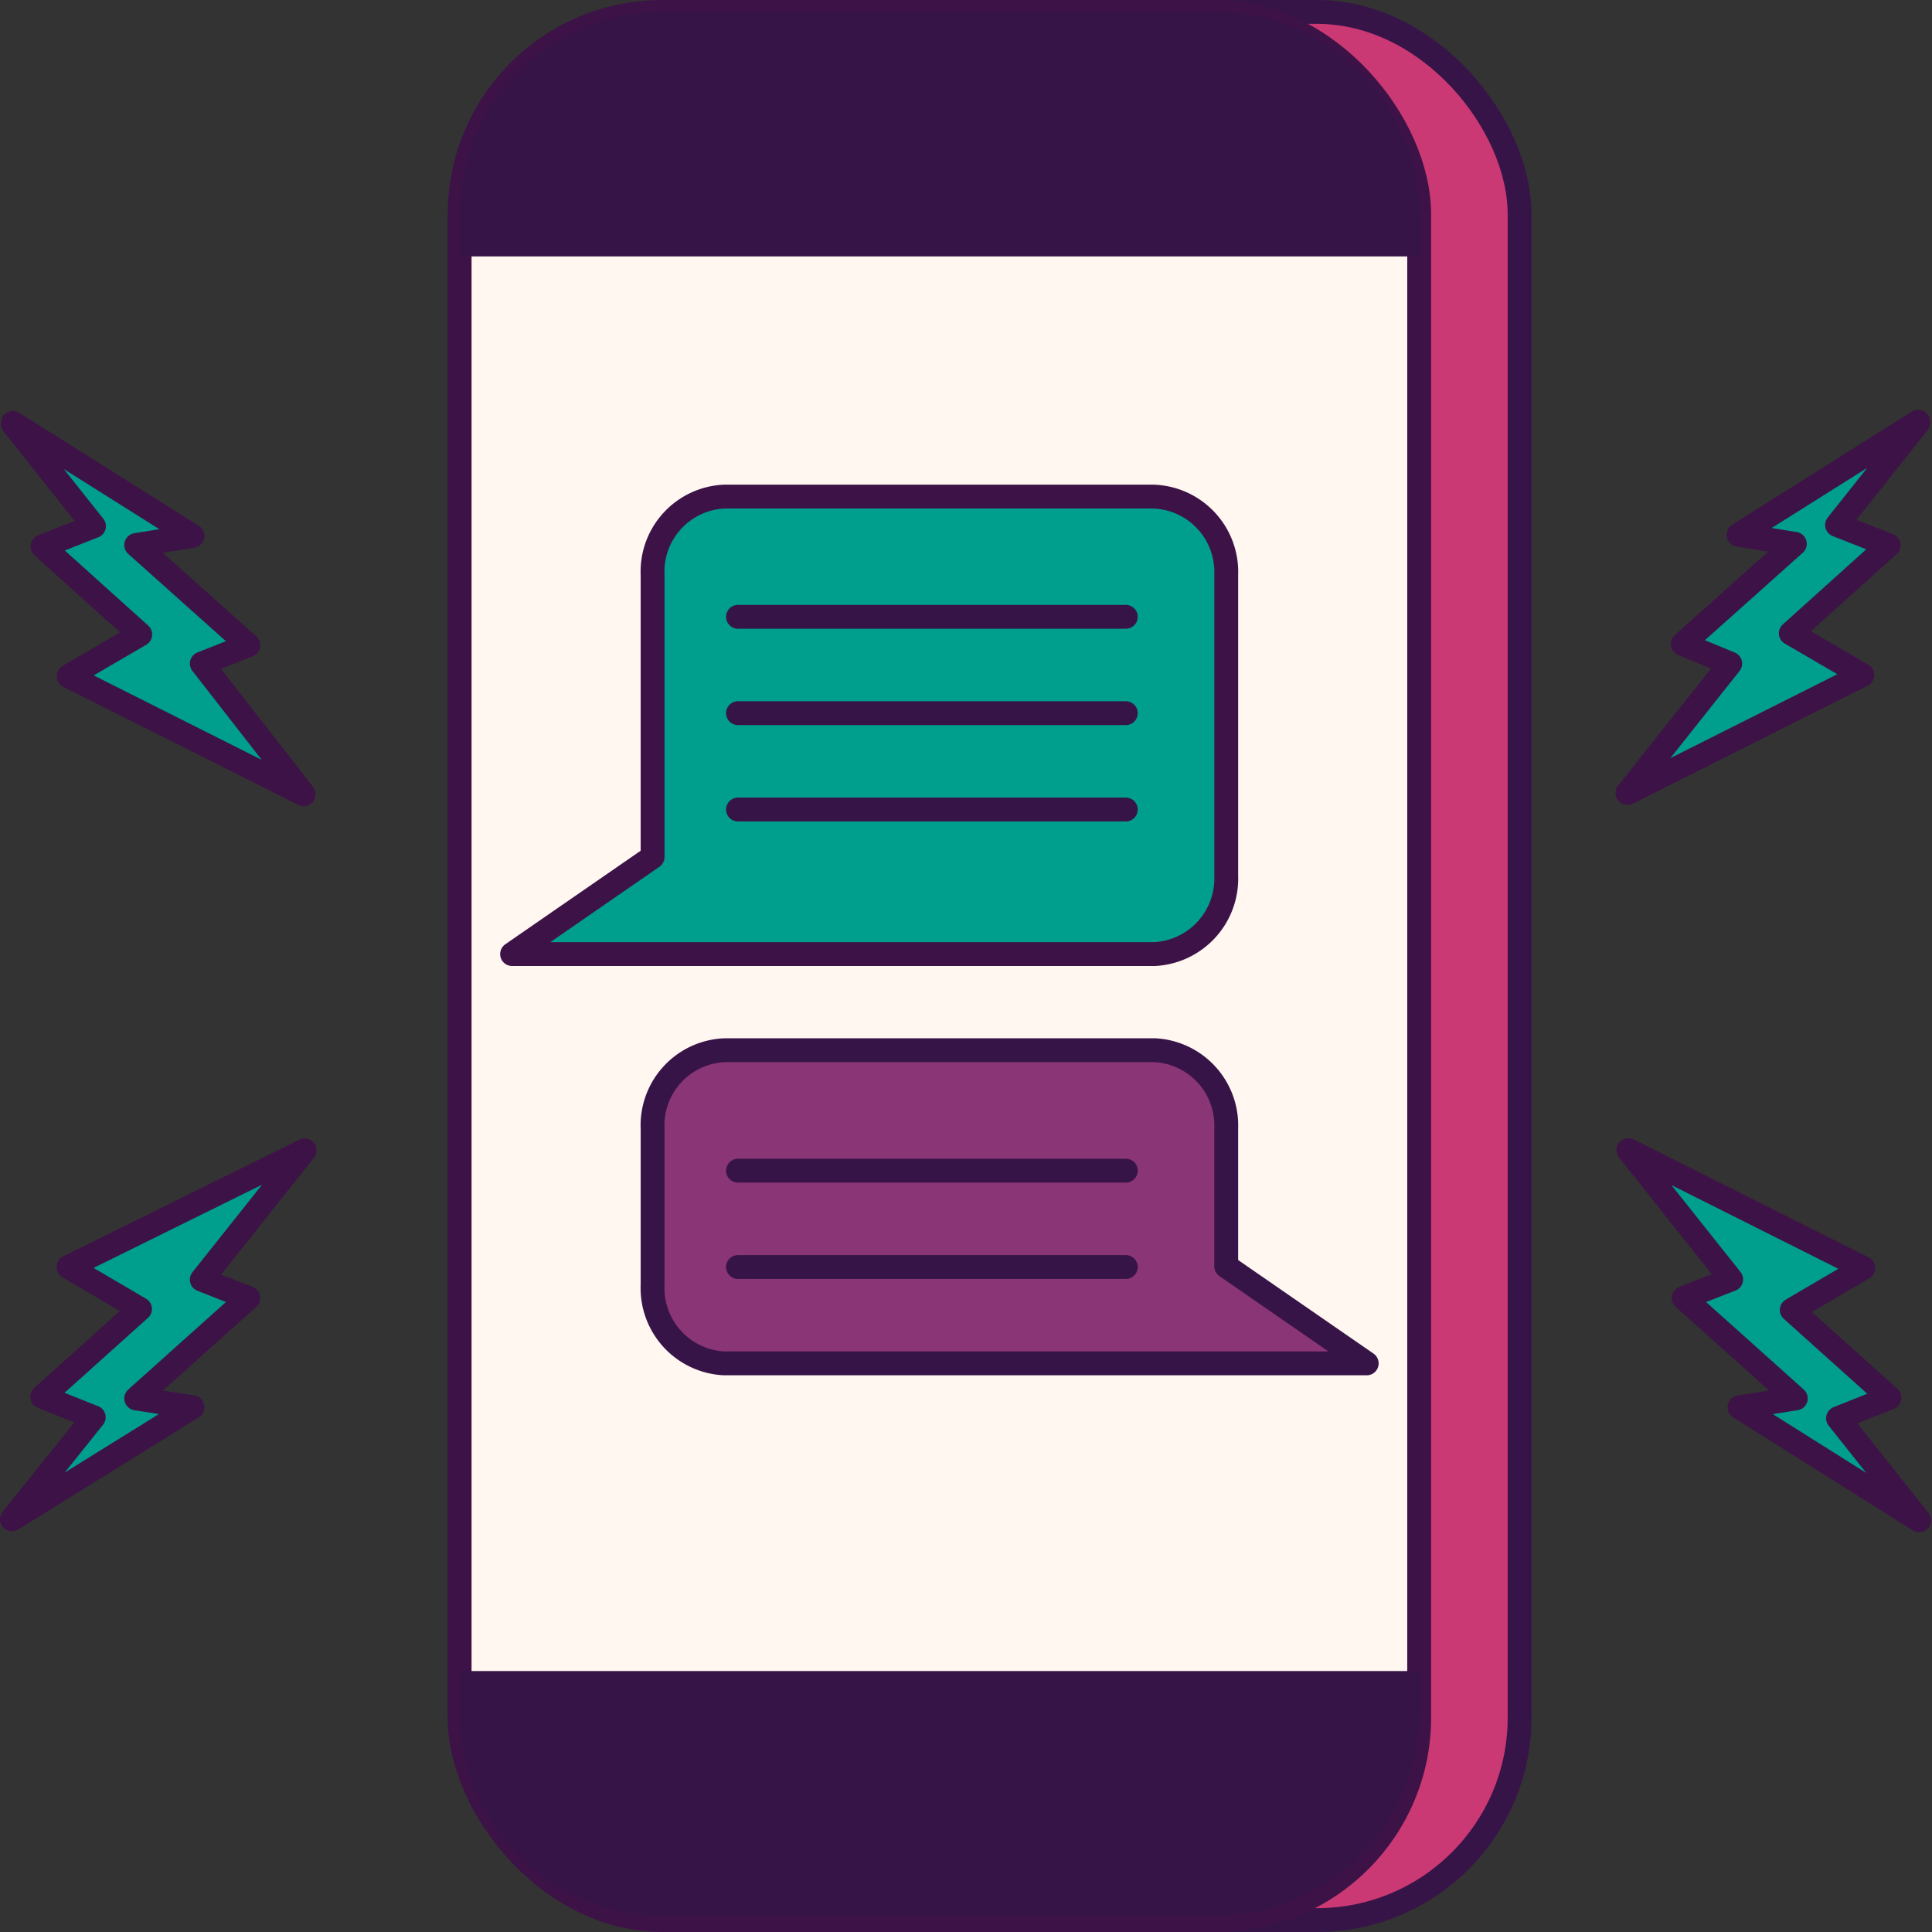 <svg xmlns="http://www.w3.org/2000/svg" viewBox="0 0 81 81"><rect x="0" y="0" width="81" height="81" fill="#333333" stroke="none"/><defs><style>.cls-1{fill:#009e8d;}.cls-1,.cls-3{stroke:#3d1247;}.cls-1,.cls-2,.cls-5{stroke-linecap:round;stroke-linejoin:round;}.cls-2{fill:#cb3974;}.cls-2,.cls-5{stroke:#371447;}.cls-3{fill:#fff7f0;stroke-miterlimit:10;}.cls-4{fill:#371447;}.cls-5{fill:#8a3575;}</style></defs><g id="Layer_2" data-name="Layer 2"><g id="Layer_1-2" data-name="Layer 1"><path class="cls-1" d="M70.59,54.42l4.7,4.21L72.93,59l7.53,4.74,0,0-3.4-4.28,2.16-.86-4.1-3.68,3-1.76-9.85-4.94,0,0,4.31,5.42Z"/><path class="cls-1" d="M72.54,27.82l-4.31,5.43,0,0,9.85-4.95-3-1.75,4.1-3.69-2.16-.85,3.4-4.28,0-.05-7.53,4.74,2.36.38-4.7,4.2Z"/><path class="cls-1" d="M10.41,27.05l-4.7-4.2,2.36-.38L.54,17.73l0,.05,3.4,4.28-2.16.85,4.1,3.69-3,1.75,9.85,4.95,0,0L8.46,27.82Z"/><path class="cls-1" d="M8.46,53.65l4.31-5.42,0,0L2.87,53.12l3,1.76-4.1,3.68,2.16.86L.5,63.7l0,0L8.07,59l-2.36-.37,4.7-4.21Z"/><rect class="cls-2" x="23.48" y="0.5" width="40.23" height="80" rx="8.49"/><rect class="cls-3" x="19.27" y="0.5" width="40.23" height="80" rx="8.49"/><path class="cls-4" d="M19.27,9.2v1.55H59.5V9.2A8.5,8.5,0,0,0,51.22.5H27.55A8.5,8.5,0,0,0,19.27,9.2Z"/><path class="cls-4" d="M59.5,71.61V70.06H19.27v1.55a8.5,8.5,0,0,0,8.28,8.7H51.22A8.5,8.5,0,0,0,59.5,71.61Z"/><path class="cls-1" d="M51.41,24.1V36.71a3.17,3.17,0,0,1-3,3.29H21.47l5.89-4.07V24.1a3.15,3.15,0,0,1,3-3.28h18A3.16,3.16,0,0,1,51.41,24.1Z"/><path class="cls-5" d="M27.36,47.31v6.56a3.16,3.16,0,0,0,3,3.29H57.3l-5.89-4.07V47.31a3.16,3.16,0,0,0-3-3.28h-18A3.15,3.15,0,0,0,27.36,47.31Z"/><line class="cls-5" x1="30.94" y1="25.86" x2="47.2" y2="25.86"/><line class="cls-5" x1="30.94" y1="29.9" x2="47.2" y2="29.9"/><line class="cls-5" x1="30.94" y1="33.94" x2="47.2" y2="33.94"/><line class="cls-5" x1="30.94" y1="49.08" x2="47.2" y2="49.08"/><line class="cls-5" x1="30.94" y1="53.12" x2="47.2" y2="53.12"/></g></g></svg>